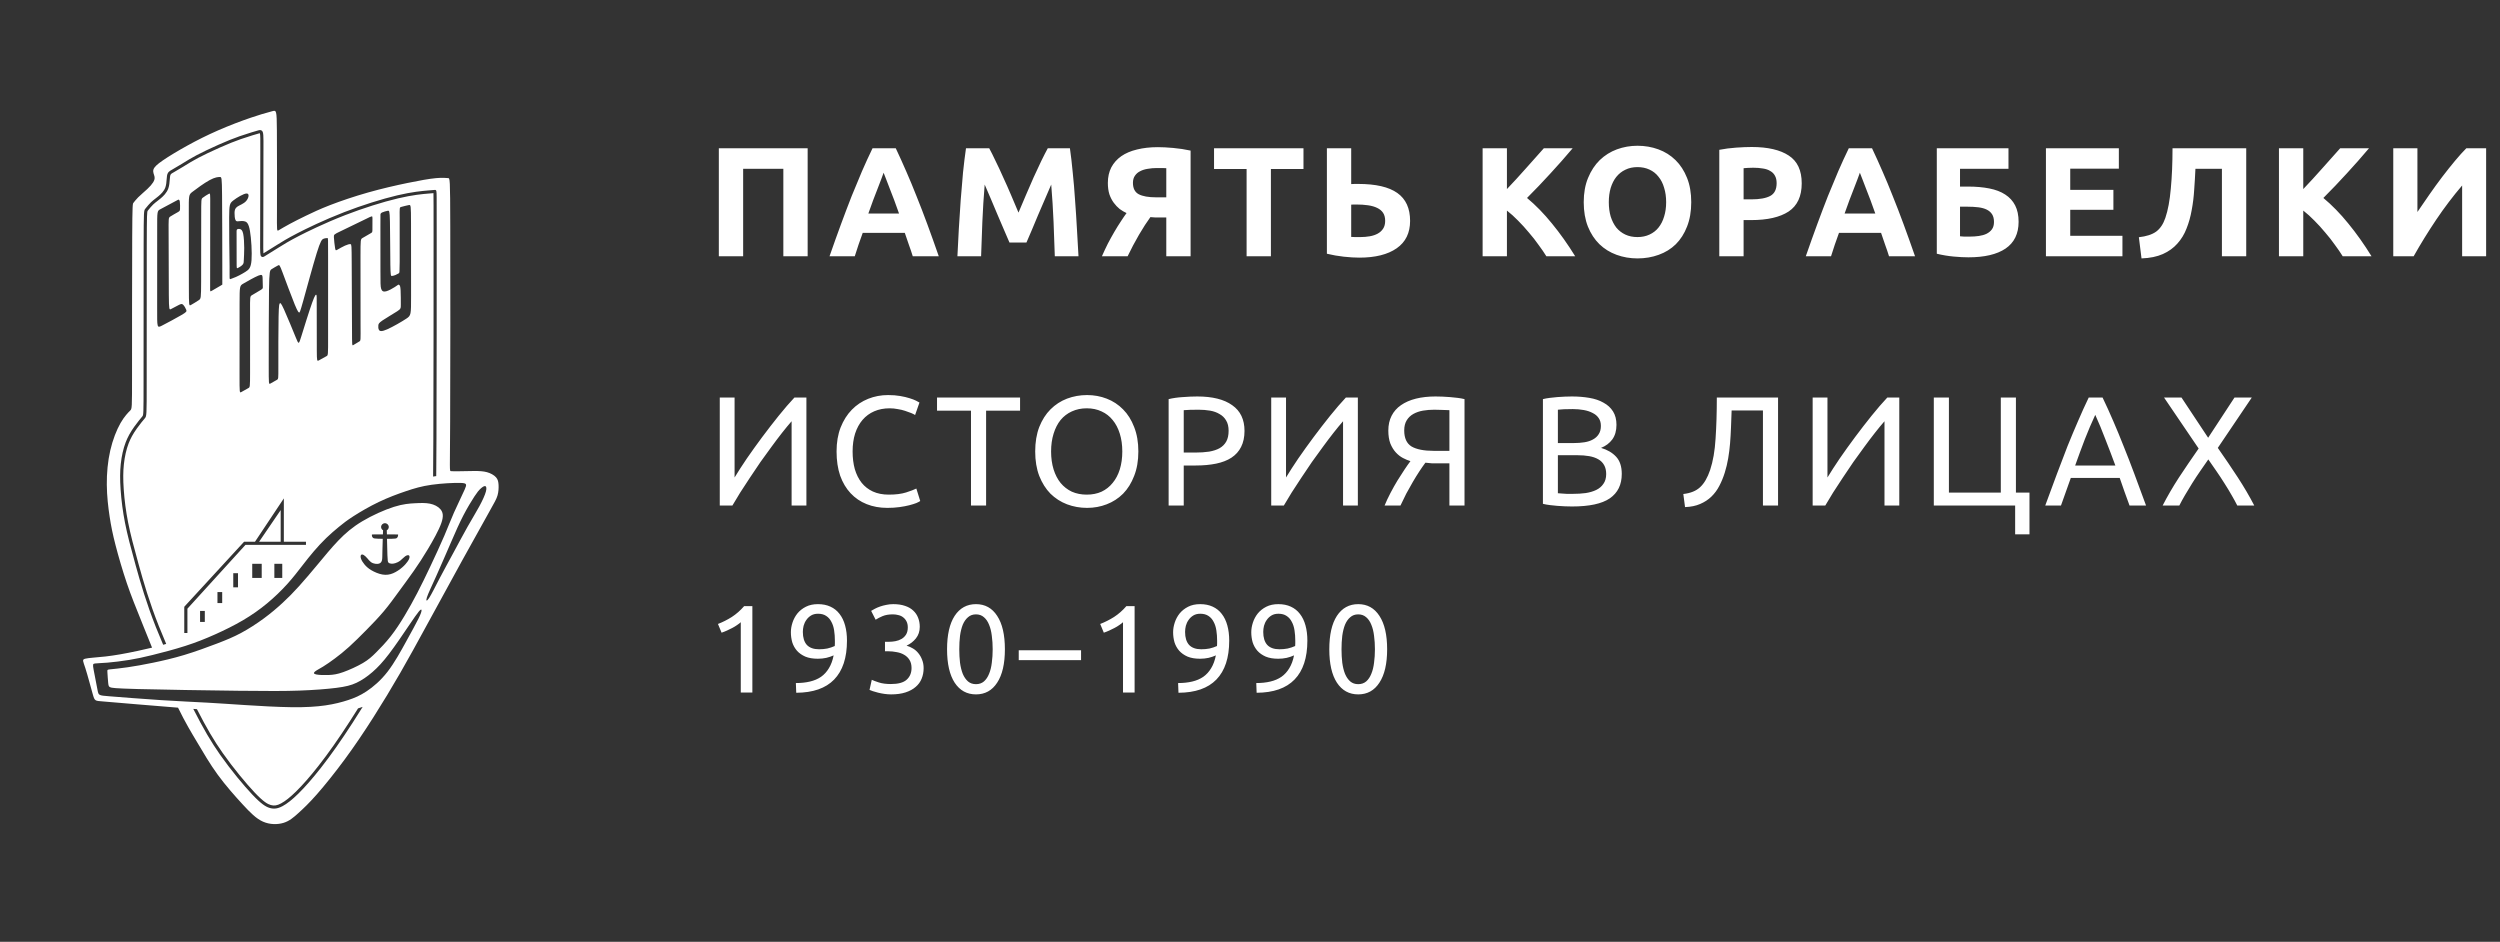 <svg width="361" height="136" viewBox="0 0 361 136" fill="none" xmlns="http://www.w3.org/2000/svg">
<rect x="0" y="0" width="361" height="136" fill="#333333" stroke="none"/>
<path d="M116.625 21.407V37H113.115V24.378H107.31V37H103.8V21.407H116.625ZM131.801 37C131.636 36.46 131.448 35.905 131.238 35.335C131.043 34.765 130.848 34.195 130.653 33.625H124.578C124.383 34.195 124.181 34.765 123.971 35.335C123.776 35.905 123.596 36.46 123.431 37H119.786C120.371 35.32 120.926 33.767 121.451 32.343C121.976 30.918 122.486 29.575 122.981 28.315C123.491 27.055 123.986 25.863 124.466 24.738C124.961 23.598 125.471 22.488 125.996 21.407H129.348C129.858 22.488 130.361 23.598 130.856 24.738C131.351 25.863 131.846 27.055 132.341 28.315C132.851 29.575 133.368 30.918 133.893 32.343C134.418 33.767 134.973 35.32 135.558 37H131.801ZM127.593 24.94C127.518 25.165 127.406 25.473 127.256 25.863C127.106 26.253 126.933 26.703 126.738 27.212C126.543 27.723 126.326 28.285 126.086 28.9C125.861 29.515 125.628 30.16 125.388 30.835H129.821C129.581 30.16 129.348 29.515 129.123 28.9C128.898 28.285 128.681 27.723 128.471 27.212C128.276 26.703 128.103 26.253 127.953 25.863C127.803 25.473 127.683 25.165 127.593 24.94ZM142.841 21.407C143.111 21.902 143.419 22.517 143.764 23.253C144.124 23.973 144.491 24.76 144.866 25.615C145.256 26.455 145.639 27.317 146.014 28.203C146.389 29.087 146.741 29.92 147.071 30.7C147.401 29.92 147.754 29.087 148.129 28.203C148.504 27.317 148.879 26.455 149.254 25.615C149.644 24.76 150.011 23.973 150.356 23.253C150.716 22.517 151.031 21.902 151.301 21.407H154.496C154.646 22.442 154.781 23.605 154.901 24.895C155.036 26.17 155.149 27.505 155.239 28.9C155.344 30.28 155.434 31.668 155.509 33.062C155.599 34.458 155.674 35.77 155.734 37H152.314C152.269 35.485 152.209 33.835 152.134 32.05C152.059 30.265 151.946 28.465 151.796 26.65C151.526 27.28 151.226 27.977 150.896 28.742C150.566 29.508 150.236 30.273 149.906 31.038C149.591 31.802 149.284 32.538 148.984 33.242C148.684 33.932 148.429 34.525 148.219 35.02H145.766C145.556 34.525 145.301 33.932 145.001 33.242C144.701 32.538 144.386 31.802 144.056 31.038C143.741 30.273 143.419 29.508 143.089 28.742C142.759 27.977 142.459 27.28 142.189 26.65C142.039 28.465 141.926 30.265 141.851 32.05C141.776 33.835 141.716 35.485 141.671 37H138.251C138.311 35.77 138.379 34.458 138.454 33.062C138.544 31.668 138.634 30.28 138.724 28.9C138.829 27.505 138.941 26.17 139.061 24.895C139.196 23.605 139.339 22.442 139.489 21.407H142.841ZM167.039 24.265C166.589 24.265 166.154 24.302 165.734 24.378C165.329 24.438 164.969 24.55 164.654 24.715C164.339 24.865 164.084 25.082 163.889 25.367C163.694 25.637 163.597 25.983 163.597 26.402C163.597 27.198 163.874 27.745 164.429 28.045C164.999 28.345 165.839 28.495 166.949 28.495H168.412V24.288C168.232 24.273 168.037 24.265 167.827 24.265C167.617 24.265 167.354 24.265 167.039 24.265ZM167.197 21.25C167.827 21.25 168.562 21.288 169.402 21.363C170.257 21.438 171.097 21.565 171.922 21.745V37H168.412V31.398H167.332C167.137 31.398 166.949 31.398 166.769 31.398C166.589 31.398 166.372 31.383 166.117 31.352C165.622 32.028 165.074 32.875 164.474 33.895C163.889 34.9 163.342 35.935 162.832 37H159.119C159.389 36.385 159.674 35.778 159.974 35.178C160.289 34.578 160.604 34.008 160.919 33.468C161.234 32.928 161.542 32.432 161.842 31.983C162.142 31.517 162.419 31.113 162.674 30.767C162.344 30.617 162.014 30.422 161.684 30.183C161.369 29.927 161.084 29.628 160.829 29.282C160.574 28.938 160.364 28.532 160.199 28.067C160.049 27.587 159.974 27.04 159.974 26.425C159.974 25.57 160.139 24.82 160.469 24.175C160.814 23.53 161.294 22.99 161.909 22.555C162.539 22.12 163.297 21.797 164.182 21.587C165.082 21.363 166.087 21.25 167.197 21.25ZM188.222 21.407V24.4H183.519V37H180.009V24.4H175.307V21.407H188.222ZM203.618 31.892C203.618 33.633 202.973 34.953 201.683 35.852C200.393 36.752 198.593 37.203 196.283 37.203C195.638 37.203 194.895 37.157 194.055 37.068C193.23 36.977 192.413 36.835 191.603 36.64V21.407H195.113V26.582C195.308 26.567 195.48 26.56 195.63 26.56C195.795 26.56 195.96 26.56 196.125 26.56C198.66 26.56 200.543 26.995 201.773 27.865C203.003 28.735 203.618 30.078 203.618 31.892ZM195.81 29.53C195.735 29.53 195.63 29.53 195.495 29.53C195.36 29.53 195.233 29.538 195.113 29.552V34.21C195.278 34.225 195.465 34.233 195.675 34.233C195.885 34.233 196.14 34.233 196.44 34.233C196.905 34.233 197.355 34.195 197.79 34.12C198.225 34.045 198.608 33.917 198.938 33.737C199.268 33.557 199.53 33.318 199.725 33.017C199.92 32.718 200.018 32.343 200.018 31.892C200.018 31.427 199.92 31.045 199.725 30.745C199.53 30.445 199.245 30.205 198.87 30.025C198.51 29.845 198.068 29.718 197.543 29.642C197.033 29.567 196.455 29.53 195.81 29.53ZM223.292 37C222.977 36.49 222.602 35.943 222.167 35.358C221.747 34.758 221.282 34.165 220.772 33.58C220.277 32.98 219.76 32.41 219.22 31.87C218.68 31.315 218.14 30.828 217.6 30.407V37H214.09V21.407H217.6V27.302C218.515 26.343 219.43 25.345 220.345 24.31C221.275 23.26 222.137 22.293 222.932 21.407H227.095C226.03 22.668 224.957 23.883 223.877 25.052C222.812 26.223 221.687 27.4 220.502 28.585C221.747 29.62 222.947 30.85 224.102 32.275C225.272 33.7 226.39 35.275 227.455 37H223.292ZM232.312 29.192C232.312 29.957 232.402 30.648 232.582 31.262C232.777 31.878 233.047 32.41 233.392 32.86C233.752 33.295 234.187 33.633 234.697 33.873C235.207 34.112 235.792 34.233 236.452 34.233C237.097 34.233 237.675 34.112 238.185 33.873C238.71 33.633 239.145 33.295 239.49 32.86C239.85 32.41 240.12 31.878 240.3 31.262C240.495 30.648 240.592 29.957 240.592 29.192C240.592 28.427 240.495 27.738 240.3 27.122C240.12 26.492 239.85 25.96 239.49 25.525C239.145 25.075 238.71 24.73 238.185 24.49C237.675 24.25 237.097 24.13 236.452 24.13C235.792 24.13 235.207 24.258 234.697 24.512C234.187 24.753 233.752 25.098 233.392 25.547C233.047 25.983 232.777 26.515 232.582 27.145C232.402 27.76 232.312 28.442 232.312 29.192ZM244.215 29.192C244.215 30.527 244.012 31.705 243.607 32.725C243.217 33.73 242.677 34.578 241.987 35.267C241.297 35.943 240.472 36.453 239.512 36.797C238.567 37.142 237.547 37.315 236.452 37.315C235.387 37.315 234.382 37.142 233.437 36.797C232.492 36.453 231.667 35.943 230.962 35.267C230.257 34.578 229.702 33.73 229.297 32.725C228.892 31.705 228.69 30.527 228.69 29.192C228.69 27.858 228.9 26.688 229.32 25.683C229.74 24.663 230.302 23.808 231.007 23.117C231.727 22.427 232.552 21.91 233.482 21.565C234.427 21.22 235.417 21.047 236.452 21.047C237.517 21.047 238.522 21.22 239.467 21.565C240.412 21.91 241.237 22.427 241.942 23.117C242.647 23.808 243.202 24.663 243.607 25.683C244.012 26.688 244.215 27.858 244.215 29.192ZM252.946 21.227C255.271 21.227 257.056 21.64 258.301 22.465C259.546 23.275 260.168 24.61 260.168 26.47C260.168 28.345 259.538 29.703 258.278 30.543C257.018 31.367 255.218 31.78 252.878 31.78H251.776V37H248.266V21.633C249.031 21.483 249.841 21.378 250.696 21.317C251.551 21.258 252.301 21.227 252.946 21.227ZM253.171 24.22C252.916 24.22 252.661 24.227 252.406 24.242C252.166 24.258 251.956 24.273 251.776 24.288V28.788H252.878C254.093 28.788 255.008 28.622 255.623 28.293C256.238 27.962 256.546 27.348 256.546 26.448C256.546 26.012 256.463 25.652 256.298 25.367C256.148 25.082 255.923 24.858 255.623 24.692C255.338 24.512 254.986 24.392 254.566 24.332C254.146 24.258 253.681 24.22 253.171 24.22ZM272.773 37C272.608 36.46 272.42 35.905 272.21 35.335C272.015 34.765 271.82 34.195 271.625 33.625H265.55C265.355 34.195 265.153 34.765 264.943 35.335C264.748 35.905 264.568 36.46 264.403 37H260.758C261.343 35.32 261.898 33.767 262.423 32.343C262.948 30.918 263.458 29.575 263.953 28.315C264.463 27.055 264.958 25.863 265.438 24.738C265.933 23.598 266.443 22.488 266.968 21.407H270.32C270.83 22.488 271.333 23.598 271.828 24.738C272.323 25.863 272.818 27.055 273.313 28.315C273.823 29.575 274.34 30.918 274.865 32.343C275.39 33.767 275.945 35.32 276.53 37H272.773ZM268.565 24.94C268.49 25.165 268.378 25.473 268.228 25.863C268.078 26.253 267.905 26.703 267.71 27.212C267.515 27.723 267.298 28.285 267.058 28.9C266.833 29.515 266.6 30.16 266.36 30.835H270.793C270.553 30.16 270.32 29.515 270.095 28.9C269.87 28.285 269.653 27.723 269.443 27.212C269.248 26.703 269.075 26.253 268.925 25.863C268.775 25.473 268.655 25.165 268.565 24.94ZM283.026 24.378V26.942H284.174C285.329 26.942 286.356 27.032 287.256 27.212C288.171 27.392 288.936 27.685 289.551 28.09C290.181 28.495 290.661 29.02 290.991 29.665C291.321 30.31 291.486 31.098 291.486 32.028C291.486 33.752 290.856 35.042 289.596 35.898C288.351 36.737 286.566 37.157 284.241 37.157C283.611 37.157 282.891 37.12 282.081 37.045C281.286 36.97 280.484 36.835 279.674 36.64V21.407H290.024V24.378H283.026ZM284.421 34.165C284.886 34.165 285.329 34.135 285.749 34.075C286.169 34.015 286.536 33.91 286.851 33.76C287.181 33.595 287.444 33.377 287.639 33.108C287.834 32.837 287.931 32.485 287.931 32.05C287.931 31.6 287.841 31.233 287.661 30.948C287.481 30.663 287.226 30.438 286.896 30.273C286.566 30.108 286.161 29.995 285.681 29.935C285.201 29.875 284.661 29.845 284.061 29.845H283.026V34.12C283.191 34.135 283.386 34.15 283.611 34.165C283.851 34.165 284.121 34.165 284.421 34.165ZM295.432 37V21.407H305.962V24.355H298.942V27.415H305.175V30.295H298.942V34.053H306.48V37H295.432ZM317.02 24.378C316.975 25.383 316.915 26.395 316.84 27.415C316.78 28.42 316.66 29.395 316.48 30.34C316.315 31.285 316.067 32.17 315.737 32.995C315.422 33.82 314.98 34.547 314.41 35.178C313.855 35.807 313.157 36.31 312.317 36.685C311.477 37.06 310.45 37.27 309.235 37.315L308.852 34.255C309.932 34.135 310.765 33.865 311.35 33.445C311.935 33.01 312.377 32.35 312.677 31.465C313.052 30.37 313.315 28.96 313.465 27.235C313.63 25.495 313.712 23.552 313.712 21.407H324.355V37H320.845V24.378H317.02ZM338.284 37C337.969 36.49 337.594 35.943 337.159 35.358C336.739 34.758 336.274 34.165 335.764 33.58C335.269 32.98 334.751 32.41 334.211 31.87C333.671 31.315 333.131 30.828 332.591 30.407V37H329.081V21.407H332.591V27.302C333.506 26.343 334.421 25.345 335.336 24.31C336.266 23.26 337.129 22.293 337.924 21.407H342.086C341.021 22.668 339.949 23.883 338.869 25.052C337.804 26.223 336.679 27.4 335.494 28.585C336.739 29.62 337.939 30.85 339.094 32.275C340.264 33.7 341.381 35.275 342.446 37H338.284ZM345.587 37V21.407H349.075V30.61C349.615 29.8 350.192 28.96 350.807 28.09C351.422 27.205 352.037 26.358 352.652 25.547C353.282 24.723 353.897 23.95 354.497 23.23C355.097 22.51 355.645 21.902 356.14 21.407H358.997V37H355.532V26.785C354.212 28.33 352.967 29.973 351.797 31.712C350.627 33.453 349.54 35.215 348.535 37H345.587Z" fill="white"/>
<path d="M103.935 73V57.407H106.073V68.95C106.553 68.155 107.138 67.248 107.828 66.228C108.533 65.207 109.275 64.172 110.055 63.123C110.85 62.057 111.645 61.03 112.44 60.04C113.25 59.035 114.008 58.157 114.712 57.407H116.445V73H114.308V60.828C113.888 61.307 113.43 61.862 112.935 62.492C112.44 63.123 111.93 63.797 111.405 64.517C110.88 65.222 110.348 65.957 109.808 66.722C109.283 67.487 108.773 68.245 108.278 68.995C107.783 69.73 107.318 70.442 106.883 71.132C106.463 71.823 106.088 72.445 105.758 73H103.935ZM128.135 73.338C127.04 73.338 126.042 73.157 125.142 72.797C124.242 72.438 123.47 71.912 122.825 71.222C122.18 70.532 121.677 69.685 121.317 68.68C120.972 67.66 120.8 66.498 120.8 65.192C120.8 63.888 120.995 62.733 121.385 61.727C121.79 60.708 122.33 59.852 123.005 59.163C123.68 58.472 124.467 57.947 125.367 57.587C126.267 57.227 127.227 57.047 128.247 57.047C128.892 57.047 129.47 57.093 129.98 57.182C130.505 57.273 130.955 57.377 131.33 57.498C131.72 57.617 132.035 57.737 132.275 57.858C132.515 57.977 132.68 58.068 132.77 58.127L132.14 59.928C132.005 59.837 131.81 59.74 131.555 59.635C131.3 59.53 131.007 59.425 130.677 59.32C130.362 59.215 130.01 59.133 129.62 59.072C129.245 58.998 128.862 58.96 128.472 58.96C127.647 58.96 126.905 59.102 126.245 59.388C125.585 59.672 125.022 60.085 124.557 60.625C124.092 61.165 123.732 61.825 123.477 62.605C123.237 63.37 123.117 64.233 123.117 65.192C123.117 66.123 123.222 66.97 123.432 67.735C123.657 68.5 123.987 69.16 124.422 69.715C124.857 70.255 125.397 70.675 126.042 70.975C126.702 71.275 127.467 71.425 128.337 71.425C129.342 71.425 130.175 71.32 130.835 71.11C131.495 70.9 131.99 70.713 132.32 70.547L132.882 72.347C132.777 72.422 132.59 72.52 132.32 72.64C132.05 72.745 131.712 72.85 131.307 72.955C130.902 73.06 130.43 73.15 129.89 73.225C129.35 73.3 128.765 73.338 128.135 73.338ZM147.298 57.407V59.297H142.393V73H140.211V59.297H135.306V57.407H147.298ZM149.483 65.192C149.483 63.858 149.678 62.68 150.068 61.66C150.473 60.64 151.013 59.792 151.688 59.117C152.378 58.428 153.173 57.91 154.073 57.565C154.988 57.22 155.955 57.047 156.975 57.047C157.98 57.047 158.925 57.22 159.81 57.565C160.71 57.91 161.498 58.428 162.173 59.117C162.848 59.792 163.38 60.64 163.77 61.66C164.175 62.68 164.378 63.858 164.378 65.192C164.378 66.528 164.175 67.705 163.77 68.725C163.38 69.745 162.848 70.6 162.173 71.29C161.498 71.965 160.71 72.475 159.81 72.82C158.925 73.165 157.98 73.338 156.975 73.338C155.955 73.338 154.988 73.165 154.073 72.82C153.173 72.475 152.378 71.965 151.688 71.29C151.013 70.6 150.473 69.745 150.068 68.725C149.678 67.705 149.483 66.528 149.483 65.192ZM151.778 65.192C151.778 66.138 151.898 67 152.138 67.78C152.378 68.545 152.715 69.198 153.15 69.737C153.6 70.278 154.14 70.698 154.77 70.998C155.415 71.282 156.135 71.425 156.93 71.425C157.725 71.425 158.438 71.282 159.068 70.998C159.698 70.698 160.23 70.278 160.665 69.737C161.115 69.198 161.46 68.545 161.7 67.78C161.94 67 162.06 66.138 162.06 65.192C162.06 64.248 161.94 63.392 161.7 62.627C161.46 61.847 161.115 61.188 160.665 60.648C160.23 60.108 159.698 59.695 159.068 59.41C158.438 59.11 157.725 58.96 156.93 58.96C156.135 58.96 155.415 59.11 154.77 59.41C154.14 59.695 153.6 60.108 153.15 60.648C152.715 61.188 152.378 61.847 152.138 62.627C151.898 63.392 151.778 64.248 151.778 65.192ZM172.89 57.25C175.08 57.25 176.76 57.67 177.93 58.51C179.115 59.335 179.707 60.572 179.707 62.222C179.707 63.123 179.542 63.895 179.212 64.54C178.897 65.17 178.432 65.688 177.817 66.093C177.217 66.483 176.482 66.767 175.612 66.948C174.742 67.127 173.76 67.218 172.665 67.218H170.932V73H168.75V57.633C169.365 57.483 170.047 57.385 170.797 57.34C171.562 57.28 172.26 57.25 172.89 57.25ZM173.07 59.163C172.14 59.163 171.427 59.185 170.932 59.23V65.35H172.575C173.325 65.35 174 65.305 174.6 65.215C175.2 65.11 175.702 64.945 176.107 64.72C176.527 64.48 176.85 64.157 177.075 63.752C177.3 63.347 177.412 62.83 177.412 62.2C177.412 61.6 177.292 61.105 177.052 60.715C176.827 60.325 176.512 60.017 176.107 59.792C175.717 59.553 175.26 59.388 174.735 59.297C174.21 59.208 173.655 59.163 173.07 59.163ZM183.564 73V57.407H185.701V68.95C186.181 68.155 186.766 67.248 187.456 66.228C188.161 65.207 188.904 64.172 189.684 63.123C190.479 62.057 191.274 61.03 192.069 60.04C192.879 59.035 193.636 58.157 194.341 57.407H196.074V73H193.936V60.828C193.516 61.307 193.059 61.862 192.564 62.492C192.069 63.123 191.559 63.797 191.034 64.517C190.509 65.222 189.976 65.957 189.436 66.722C188.911 67.487 188.401 68.245 187.906 68.995C187.411 69.73 186.946 70.442 186.511 71.132C186.091 71.823 185.716 72.445 185.386 73H183.564ZM207.111 59.163C206.541 59.163 205.994 59.208 205.469 59.297C204.959 59.388 204.501 59.545 204.096 59.77C203.691 59.995 203.369 60.303 203.129 60.693C202.889 61.083 202.769 61.57 202.769 62.155C202.769 63.265 203.121 64.037 203.826 64.472C204.546 64.892 205.619 65.103 207.044 65.103H209.294V59.23C209.129 59.23 208.934 59.222 208.709 59.208C208.514 59.193 208.281 59.185 208.011 59.185C207.756 59.17 207.456 59.163 207.111 59.163ZM207.291 57.25C207.606 57.25 207.944 57.258 208.304 57.273C208.664 57.288 209.024 57.31 209.384 57.34C209.759 57.37 210.126 57.407 210.486 57.453C210.846 57.498 211.176 57.557 211.476 57.633V73H209.294V66.903H207.426C207.216 66.903 206.991 66.903 206.751 66.903C206.526 66.888 206.219 66.858 205.829 66.812C205.559 67.172 205.266 67.593 204.951 68.073C204.636 68.552 204.321 69.062 204.006 69.603C203.691 70.142 203.376 70.705 203.061 71.29C202.761 71.875 202.484 72.445 202.229 73H199.934C200.174 72.415 200.459 71.808 200.789 71.177C201.119 70.547 201.456 69.948 201.801 69.377C202.161 68.808 202.499 68.282 202.814 67.802C203.144 67.308 203.429 66.903 203.669 66.588C203.324 66.483 202.964 66.332 202.589 66.138C202.214 65.942 201.869 65.672 201.554 65.328C201.239 64.983 200.976 64.555 200.766 64.045C200.571 63.52 200.474 62.898 200.474 62.178C200.474 61.367 200.631 60.655 200.946 60.04C201.261 59.425 201.711 58.915 202.296 58.51C202.896 58.09 203.616 57.775 204.456 57.565C205.296 57.355 206.241 57.25 207.291 57.25ZM227.006 73.135C226.691 73.135 226.346 73.127 225.971 73.112C225.611 73.097 225.243 73.075 224.868 73.045C224.508 73.015 224.148 72.978 223.788 72.933C223.428 72.888 223.098 72.828 222.798 72.752V57.633C223.098 57.557 223.428 57.498 223.788 57.453C224.148 57.407 224.508 57.37 224.868 57.34C225.243 57.31 225.611 57.288 225.971 57.273C226.331 57.258 226.668 57.25 226.983 57.25C227.883 57.25 228.723 57.318 229.503 57.453C230.298 57.587 230.981 57.82 231.551 58.15C232.136 58.465 232.593 58.885 232.923 59.41C233.253 59.935 233.418 60.58 233.418 61.345C233.418 62.2 233.216 62.905 232.811 63.46C232.406 64 231.866 64.405 231.191 64.675C232.106 64.945 232.833 65.373 233.373 65.957C233.913 66.543 234.183 67.368 234.183 68.433C234.183 69.993 233.606 71.17 232.451 71.965C231.311 72.745 229.496 73.135 227.006 73.135ZM224.958 65.733V71.222C225.123 71.237 225.318 71.252 225.543 71.267C225.738 71.282 225.963 71.297 226.218 71.312C226.488 71.312 226.796 71.312 227.141 71.312C227.786 71.312 228.393 71.275 228.963 71.2C229.548 71.11 230.058 70.96 230.493 70.75C230.928 70.54 231.273 70.248 231.528 69.873C231.798 69.498 231.933 69.025 231.933 68.455C231.933 67.945 231.836 67.517 231.641 67.172C231.446 66.812 231.161 66.528 230.786 66.317C230.426 66.108 229.991 65.957 229.481 65.868C228.971 65.778 228.401 65.733 227.771 65.733H224.958ZM224.958 63.977H227.253C227.793 63.977 228.303 63.94 228.783 63.865C229.263 63.79 229.676 63.655 230.021 63.46C230.381 63.265 230.658 63.01 230.853 62.695C231.063 62.38 231.168 61.983 231.168 61.502C231.168 61.053 231.063 60.678 230.853 60.377C230.643 60.062 230.351 59.815 229.976 59.635C229.616 59.44 229.188 59.297 228.693 59.208C228.198 59.117 227.673 59.072 227.118 59.072C226.563 59.072 226.128 59.08 225.813 59.095C225.498 59.11 225.213 59.133 224.958 59.163V63.977ZM250.046 59.275C250.016 60.115 249.986 60.932 249.956 61.727C249.926 62.508 249.881 63.273 249.821 64.022C249.761 64.757 249.671 65.478 249.551 66.183C249.431 66.888 249.266 67.578 249.056 68.252C248.846 68.927 248.584 69.565 248.269 70.165C247.969 70.75 247.586 71.267 247.121 71.718C246.671 72.153 246.131 72.505 245.501 72.775C244.886 73.045 244.159 73.195 243.319 73.225L243.071 71.335C244.121 71.215 244.931 70.885 245.501 70.345C246.086 69.805 246.566 68.98 246.941 67.87C247.361 66.61 247.624 65.095 247.729 63.325C247.849 61.54 247.909 59.568 247.909 57.407H256.751V73H254.569V59.275H250.046ZM261.747 73V57.407H263.885V68.95C264.365 68.155 264.95 67.248 265.64 66.228C266.345 65.207 267.087 64.172 267.867 63.123C268.662 62.057 269.457 61.03 270.252 60.04C271.062 59.035 271.82 58.157 272.525 57.407H274.257V73H272.12V60.828C271.7 61.307 271.242 61.862 270.747 62.492C270.252 63.123 269.742 63.797 269.217 64.517C268.692 65.222 268.16 65.957 267.62 66.722C267.095 67.487 266.585 68.245 266.09 68.995C265.595 69.73 265.13 70.442 264.695 71.132C264.275 71.823 263.9 72.445 263.57 73H261.747ZM291.099 71.132H293.057V77.162H290.987V73H279.242V57.407H281.424V71.132H288.917V57.407H291.099V71.132ZM307.505 73C307.25 72.325 307.01 71.665 306.785 71.02C306.56 70.36 306.328 69.692 306.088 69.017H299.023L297.605 73H295.333C295.933 71.35 296.495 69.828 297.02 68.433C297.545 67.022 298.055 65.688 298.55 64.427C299.06 63.167 299.563 61.968 300.058 60.828C300.553 59.672 301.07 58.532 301.61 57.407H303.613C304.153 58.532 304.67 59.672 305.165 60.828C305.66 61.968 306.155 63.167 306.65 64.427C307.16 65.688 307.678 67.022 308.203 68.433C308.728 69.828 309.29 71.35 309.89 73H307.505ZM305.458 67.218C304.978 65.912 304.498 64.653 304.018 63.438C303.553 62.208 303.065 61.03 302.555 59.905C302.03 61.03 301.528 62.208 301.048 63.438C300.583 64.653 300.118 65.912 299.653 67.218H305.458ZM323.064 73C322.839 72.55 322.569 72.055 322.254 71.515C321.939 70.96 321.594 70.39 321.219 69.805C320.844 69.205 320.454 68.612 320.049 68.028C319.644 67.427 319.254 66.865 318.879 66.34C318.504 66.865 318.114 67.427 317.709 68.028C317.304 68.612 316.914 69.205 316.539 69.805C316.179 70.39 315.834 70.96 315.504 71.515C315.189 72.055 314.919 72.55 314.694 73H312.286C312.961 71.68 313.741 70.338 314.626 68.972C315.526 67.608 316.479 66.205 317.484 64.765L312.489 57.407H315.009L318.856 63.212L322.659 57.407H325.156L320.251 64.675C321.271 66.13 322.231 67.547 323.131 68.927C324.031 70.308 324.826 71.665 325.516 73H323.064Z" fill="white"/>
<path d="M103.674 90.1C104.358 89.836 105.024 89.5 105.672 89.092C106.32 88.672 106.914 88.15 107.454 87.526H108.642V100H106.968V89.848C106.824 89.98 106.644 90.118 106.428 90.262C106.224 90.406 105.996 90.544 105.744 90.676C105.504 90.808 105.246 90.934 104.97 91.054C104.706 91.174 104.448 91.276 104.196 91.36L103.674 90.1ZM122.303 92.512C122.303 94.984 121.685 96.856 120.449 98.128C119.225 99.388 117.401 100.024 114.977 100.036L114.923 98.632C115.679 98.632 116.357 98.56 116.957 98.416C117.569 98.272 118.103 98.044 118.559 97.732C119.015 97.408 119.393 96.994 119.693 96.49C120.005 95.986 120.233 95.368 120.377 94.636C120.065 94.78 119.711 94.9 119.315 94.996C118.919 95.08 118.511 95.122 118.091 95.122C117.383 95.122 116.783 95.02 116.291 94.816C115.799 94.6 115.397 94.318 115.085 93.97C114.773 93.61 114.545 93.202 114.401 92.746C114.269 92.278 114.203 91.792 114.203 91.288C114.203 90.844 114.281 90.382 114.437 89.902C114.593 89.422 114.827 88.984 115.139 88.588C115.463 88.192 115.871 87.868 116.363 87.616C116.855 87.364 117.437 87.238 118.109 87.238C118.793 87.238 119.393 87.358 119.909 87.598C120.437 87.838 120.875 88.186 121.223 88.642C121.583 89.098 121.853 89.656 122.033 90.316C122.213 90.964 122.303 91.696 122.303 92.512ZM118.271 93.754C118.691 93.754 119.087 93.718 119.459 93.646C119.831 93.562 120.191 93.442 120.539 93.286C120.551 93.154 120.557 93.028 120.557 92.908C120.557 92.776 120.557 92.644 120.557 92.512C120.557 91.996 120.521 91.504 120.449 91.036C120.377 90.556 120.245 90.142 120.053 89.794C119.873 89.434 119.627 89.152 119.315 88.948C119.003 88.732 118.607 88.624 118.127 88.624C117.731 88.624 117.395 88.708 117.119 88.876C116.843 89.044 116.615 89.26 116.435 89.524C116.255 89.776 116.123 90.058 116.039 90.37C115.967 90.67 115.931 90.964 115.931 91.252C115.931 92.068 116.123 92.692 116.507 93.124C116.903 93.544 117.491 93.754 118.271 93.754ZM128.638 98.776C129.706 98.776 130.468 98.566 130.924 98.146C131.392 97.726 131.626 97.162 131.626 96.454C131.626 95.998 131.53 95.614 131.338 95.302C131.146 94.99 130.894 94.744 130.582 94.564C130.27 94.372 129.904 94.24 129.484 94.168C129.076 94.084 128.656 94.042 128.224 94.042H127.792V92.674H128.386C128.686 92.674 128.992 92.644 129.304 92.584C129.628 92.524 129.922 92.416 130.186 92.26C130.45 92.104 130.666 91.894 130.834 91.63C131.002 91.354 131.086 91.012 131.086 90.604C131.086 90.268 131.026 89.98 130.906 89.74C130.786 89.5 130.624 89.302 130.42 89.146C130.228 88.99 130 88.882 129.736 88.822C129.484 88.75 129.214 88.714 128.926 88.714C128.35 88.714 127.858 88.798 127.45 88.966C127.054 89.134 126.718 89.308 126.442 89.488L125.794 88.21C125.938 88.114 126.118 88.012 126.334 87.904C126.562 87.784 126.814 87.676 127.09 87.58C127.366 87.484 127.66 87.406 127.972 87.346C128.296 87.274 128.632 87.238 128.98 87.238C129.64 87.238 130.21 87.322 130.69 87.49C131.17 87.646 131.566 87.874 131.878 88.174C132.19 88.462 132.424 88.81 132.58 89.218C132.736 89.614 132.814 90.046 132.814 90.514C132.814 91.162 132.628 91.72 132.256 92.188C131.884 92.644 131.434 92.992 130.906 93.232C131.23 93.328 131.542 93.466 131.842 93.646C132.142 93.826 132.4 94.054 132.616 94.33C132.844 94.606 133.024 94.924 133.156 95.284C133.3 95.644 133.372 96.046 133.372 96.49C133.372 97.03 133.276 97.534 133.084 98.002C132.904 98.458 132.616 98.854 132.22 99.19C131.836 99.526 131.35 99.79 130.762 99.982C130.174 100.174 129.478 100.27 128.674 100.27C128.362 100.27 128.038 100.246 127.702 100.198C127.378 100.15 127.072 100.09 126.784 100.018C126.496 99.946 126.244 99.874 126.028 99.802C125.812 99.73 125.656 99.67 125.56 99.622L125.884 98.164C126.088 98.26 126.424 98.386 126.892 98.542C127.372 98.698 127.954 98.776 128.638 98.776ZM136.755 93.754C136.755 91.666 137.121 90.058 137.853 88.93C138.597 87.802 139.623 87.238 140.931 87.238C142.239 87.238 143.259 87.802 143.991 88.93C144.735 90.058 145.107 91.666 145.107 93.754C145.107 95.842 144.735 97.45 143.991 98.578C143.259 99.706 142.239 100.27 140.931 100.27C139.623 100.27 138.597 99.706 137.853 98.578C137.121 97.45 136.755 95.842 136.755 93.754ZM143.343 93.754C143.343 93.07 143.301 92.422 143.217 91.81C143.145 91.198 143.013 90.664 142.821 90.208C142.641 89.752 142.395 89.392 142.083 89.128C141.771 88.852 141.387 88.714 140.931 88.714C140.475 88.714 140.091 88.852 139.779 89.128C139.467 89.392 139.215 89.752 139.023 90.208C138.843 90.664 138.711 91.198 138.627 91.81C138.555 92.422 138.519 93.07 138.519 93.754C138.519 94.438 138.555 95.086 138.627 95.698C138.711 96.31 138.843 96.844 139.023 97.3C139.215 97.756 139.467 98.122 139.779 98.398C140.091 98.662 140.475 98.794 140.931 98.794C141.387 98.794 141.771 98.662 142.083 98.398C142.395 98.122 142.641 97.756 142.821 97.3C143.013 96.844 143.145 96.31 143.217 95.698C143.301 95.086 143.343 94.438 143.343 93.754ZM147.105 93.898H156.105V95.32H147.105V93.898ZM158.869 90.1C159.553 89.836 160.219 89.5 160.867 89.092C161.515 88.672 162.109 88.15 162.649 87.526H163.837V100H162.163V89.848C162.019 89.98 161.839 90.118 161.623 90.262C161.419 90.406 161.191 90.544 160.939 90.676C160.699 90.808 160.441 90.934 160.165 91.054C159.901 91.174 159.643 91.276 159.391 91.36L158.869 90.1ZM177.498 92.512C177.498 94.984 176.88 96.856 175.644 98.128C174.42 99.388 172.596 100.024 170.172 100.036L170.118 98.632C170.874 98.632 171.552 98.56 172.152 98.416C172.764 98.272 173.298 98.044 173.754 97.732C174.21 97.408 174.588 96.994 174.888 96.49C175.2 95.986 175.428 95.368 175.572 94.636C175.26 94.78 174.906 94.9 174.51 94.996C174.114 95.08 173.706 95.122 173.286 95.122C172.578 95.122 171.978 95.02 171.486 94.816C170.994 94.6 170.592 94.318 170.28 93.97C169.968 93.61 169.74 93.202 169.596 92.746C169.464 92.278 169.398 91.792 169.398 91.288C169.398 90.844 169.476 90.382 169.632 89.902C169.788 89.422 170.022 88.984 170.334 88.588C170.658 88.192 171.066 87.868 171.558 87.616C172.05 87.364 172.632 87.238 173.304 87.238C173.988 87.238 174.588 87.358 175.104 87.598C175.632 87.838 176.07 88.186 176.418 88.642C176.778 89.098 177.048 89.656 177.228 90.316C177.408 90.964 177.498 91.696 177.498 92.512ZM173.466 93.754C173.886 93.754 174.282 93.718 174.654 93.646C175.026 93.562 175.386 93.442 175.734 93.286C175.746 93.154 175.752 93.028 175.752 92.908C175.752 92.776 175.752 92.644 175.752 92.512C175.752 91.996 175.716 91.504 175.644 91.036C175.572 90.556 175.44 90.142 175.248 89.794C175.068 89.434 174.822 89.152 174.51 88.948C174.198 88.732 173.802 88.624 173.322 88.624C172.926 88.624 172.59 88.708 172.314 88.876C172.038 89.044 171.81 89.26 171.63 89.524C171.45 89.776 171.318 90.058 171.234 90.37C171.162 90.67 171.126 90.964 171.126 91.252C171.126 92.068 171.318 92.692 171.702 93.124C172.098 93.544 172.686 93.754 173.466 93.754ZM188.784 92.512C188.784 94.984 188.166 96.856 186.93 98.128C185.706 99.388 183.882 100.024 181.458 100.036L181.404 98.632C182.16 98.632 182.838 98.56 183.438 98.416C184.05 98.272 184.584 98.044 185.04 97.732C185.496 97.408 185.874 96.994 186.174 96.49C186.486 95.986 186.714 95.368 186.858 94.636C186.546 94.78 186.192 94.9 185.796 94.996C185.4 95.08 184.992 95.122 184.572 95.122C183.864 95.122 183.264 95.02 182.772 94.816C182.28 94.6 181.878 94.318 181.566 93.97C181.254 93.61 181.026 93.202 180.882 92.746C180.75 92.278 180.684 91.792 180.684 91.288C180.684 90.844 180.762 90.382 180.918 89.902C181.074 89.422 181.308 88.984 181.62 88.588C181.944 88.192 182.352 87.868 182.844 87.616C183.336 87.364 183.918 87.238 184.59 87.238C185.274 87.238 185.874 87.358 186.39 87.598C186.918 87.838 187.356 88.186 187.704 88.642C188.064 89.098 188.334 89.656 188.514 90.316C188.694 90.964 188.784 91.696 188.784 92.512ZM184.752 93.754C185.172 93.754 185.568 93.718 185.94 93.646C186.312 93.562 186.672 93.442 187.02 93.286C187.032 93.154 187.038 93.028 187.038 92.908C187.038 92.776 187.038 92.644 187.038 92.512C187.038 91.996 187.002 91.504 186.93 91.036C186.858 90.556 186.726 90.142 186.534 89.794C186.354 89.434 186.108 89.152 185.796 88.948C185.484 88.732 185.088 88.624 184.608 88.624C184.212 88.624 183.876 88.708 183.6 88.876C183.324 89.044 183.096 89.26 182.916 89.524C182.736 89.776 182.604 90.058 182.52 90.37C182.448 90.67 182.412 90.964 182.412 91.252C182.412 92.068 182.604 92.692 182.988 93.124C183.384 93.544 183.972 93.754 184.752 93.754ZM191.951 93.754C191.951 91.666 192.317 90.058 193.049 88.93C193.793 87.802 194.819 87.238 196.127 87.238C197.435 87.238 198.455 87.802 199.187 88.93C199.931 90.058 200.303 91.666 200.303 93.754C200.303 95.842 199.931 97.45 199.187 98.578C198.455 99.706 197.435 100.27 196.127 100.27C194.819 100.27 193.793 99.706 193.049 98.578C192.317 97.45 191.951 95.842 191.951 93.754ZM198.539 93.754C198.539 93.07 198.497 92.422 198.413 91.81C198.341 91.198 198.209 90.664 198.017 90.208C197.837 89.752 197.591 89.392 197.279 89.128C196.967 88.852 196.583 88.714 196.127 88.714C195.671 88.714 195.287 88.852 194.975 89.128C194.663 89.392 194.411 89.752 194.219 90.208C194.039 90.664 193.907 91.198 193.823 91.81C193.751 92.422 193.715 93.07 193.715 93.754C193.715 94.438 193.751 95.086 193.823 95.698C193.907 96.31 194.039 96.844 194.219 97.3C194.411 97.756 194.663 98.122 194.975 98.398C195.287 98.662 195.671 98.794 196.127 98.794C196.583 98.794 196.967 98.662 197.279 98.398C197.591 98.122 197.837 97.756 198.017 97.3C198.209 96.844 198.341 96.31 198.413 95.698C198.497 95.086 198.539 94.438 198.539 93.754Z" fill="white"/>
<path fill-rule="evenodd" clip-rule="evenodd" d="M34.164 34.287C34.158 33.349 34.145 33.212 34.232 33.132C34.319 33.052 34.505 33.027 34.679 33.083C34.853 33.139 35.014 33.274 35.117 33.766C35.219 34.257 35.263 35.103 35.265 35.805C35.266 36.507 35.227 37.064 35.212 37.441C35.199 37.817 35.21 38.014 35.041 38.213C34.871 38.413 34.521 38.617 34.346 38.7C34.17 38.783 34.17 38.746 34.17 37.856C34.17 36.967 34.17 35.226 34.164 34.287ZM40.53 73.659L37.413 78.229H40.53V73.659ZM71.842 71.541C71.691 72.059 71.415 72.541 70.594 74.002C69.309 76.289 68.034 78.581 66.769 80.878C65.128 83.856 63.209 87.375 61.684 90.169C60.158 92.963 59.027 95.033 57.802 97.16C56.555 99.327 55.26 101.466 53.918 103.576C52.578 105.681 51.215 107.705 49.793 109.636C48.372 111.569 46.892 113.408 45.749 114.708C44.604 116.007 43.796 116.766 43.09 117.405C42.386 118.044 41.785 118.563 40.93 118.823C40.075 119.082 38.965 119.082 37.983 118.65C37.001 118.218 36.145 117.354 35.036 116.151C33.927 114.949 32.563 113.408 31.431 111.856C30.299 110.303 29.397 108.74 28.438 107.13C27.631 105.776 26.783 104.386 25.709 102.187L25.433 102.165C22.951 101.965 21.593 101.856 19.837 101.707C18.08 101.557 15.925 101.367 14.824 101.284C13.724 101.201 13.677 101.224 13.412 100.304C13.146 99.384 12.66 97.521 12.327 96.486C11.993 95.451 11.812 95.244 12.297 95.118C12.782 94.991 13.935 94.945 15.239 94.796C16.543 94.647 17.999 94.394 19.883 93.991C20.576 93.843 21.267 93.686 21.956 93.519C21.517 92.439 21.103 91.411 20.742 90.514C19.551 87.559 18.927 86.018 18.315 84.213C17.702 82.407 17.102 80.337 16.686 78.728C16.27 77.118 16.039 75.968 15.831 74.599C15.623 73.231 15.438 71.644 15.423 69.991C15.408 68.337 15.562 66.617 15.921 65.053C16.279 63.489 16.84 62.082 17.398 61.102C17.957 60.123 18.512 59.571 18.789 59.294C19.066 59.019 19.066 59.019 19.066 54.086C19.066 49.153 19.066 39.287 19.09 34.353C19.113 29.421 19.159 29.421 19.274 29.283C19.39 29.145 19.575 28.869 19.945 28.501C20.315 28.133 20.869 27.672 21.274 27.293C21.678 26.914 21.932 26.615 22.106 26.339C22.279 26.063 22.372 25.81 22.314 25.511C22.256 25.212 22.048 24.867 22.152 24.499C22.256 24.131 22.672 23.74 23.527 23.154C24.383 22.567 25.676 21.785 27.052 21.026C28.427 20.267 29.883 19.532 31.476 18.834C33.068 18.137 34.798 17.477 36.219 16.995C37.246 16.644 38.285 16.33 39.334 16.052C39.913 15.899 39.96 15.899 39.983 18.819C40.006 21.74 40.006 27.581 39.994 30.502C39.983 33.422 39.96 33.422 40.262 33.238C40.565 33.054 41.193 32.686 41.874 32.318C42.556 31.951 43.292 31.582 44.191 31.146C45.09 30.709 46.154 30.203 47.667 29.616C49.181 29.03 51.145 28.363 53.133 27.799C55.121 27.236 57.131 26.776 58.853 26.42C60.575 26.063 62.008 25.81 62.974 25.721C63.94 25.632 64.439 25.707 64.704 25.718C64.97 25.73 65.003 25.678 65.019 32.701C65.036 39.724 65.036 53.822 65.001 60.893C64.966 67.965 64.897 68.011 65.105 68.034C65.313 68.057 65.799 68.057 66.422 68.046C67.046 68.034 67.809 68.011 68.491 68.011C69.173 68.011 69.774 68.034 70.317 68.183C70.86 68.333 71.345 68.609 71.622 68.919C71.9 69.23 71.969 69.575 71.993 70.023C72.015 70.472 71.992 71.023 71.842 71.541ZM22.514 90.568C22.844 91.405 23.198 92.259 23.561 93.105C23.708 93.065 23.853 93.024 23.999 92.982C23.632 92.128 23.276 91.268 22.934 90.403C21.561 86.926 20.74 84.094 20.018 81.491C19.306 78.926 18.828 77.109 18.494 75.413C18.185 73.839 17.975 72.247 17.866 70.647C17.768 69.212 17.775 68.1 17.888 67.04C18.006 65.936 18.24 64.902 18.565 64.049C18.846 63.311 19.216 62.639 19.765 61.869C20.211 61.242 20.675 60.688 20.898 60.422C21.182 60.084 21.182 60.084 21.182 55.081C21.182 50.288 21.182 40.316 21.193 35.395C21.204 30.938 21.225 30.557 21.341 30.418L21.448 30.287C21.614 30.083 21.864 29.774 22.117 29.531C22.306 29.351 22.507 29.195 22.719 29.031C22.862 28.921 23.011 28.806 23.169 28.674C23.575 28.335 24.071 27.863 24.303 27.213C24.452 26.796 24.487 26.317 24.514 25.932C24.528 25.744 24.541 25.567 24.564 25.438C24.617 25.143 24.711 25.091 25.021 24.917L25.056 24.898C25.538 24.625 26.015 24.342 26.486 24.05L26.721 23.904C27.238 23.584 27.824 23.221 28.608 22.806C29.412 22.381 30.527 21.848 31.749 21.307C32.933 20.782 33.833 20.419 34.759 20.094C35.948 19.678 37.151 19.335 37.38 19.271C37.428 19.258 37.484 19.242 37.524 19.235C37.6 19.433 37.597 20.263 37.591 21.589L37.59 21.951C37.584 23.463 37.581 25.724 37.578 27.984C37.575 30.246 37.573 32.506 37.567 34.013L37.565 34.532C37.556 36.547 37.555 36.857 37.725 37.027C37.781 37.083 37.855 37.113 37.933 37.113C38.043 37.113 38.133 37.056 38.234 36.992C38.389 36.895 38.616 36.754 38.885 36.588C39.282 36.343 39.679 36.096 40.074 35.848L40.207 35.765C40.931 35.31 41.68 34.839 43.182 34.064C44.166 33.557 46.784 32.25 49.855 31.059C52.408 30.07 55.257 29.167 57.478 28.644C59.61 28.141 61.052 28.02 61.829 27.954L62.591 27.889C62.608 28.369 62.608 29.974 62.608 34.463C62.608 41.102 62.608 54.919 62.574 63.358C62.568 65.178 62.556 66.998 62.539 68.817C62.691 68.793 62.841 68.771 62.991 68.749C63.007 67.215 63.017 65.442 63.026 63.36C63.06 54.92 63.06 41.103 63.06 34.461C63.06 31.118 63.06 29.439 63.053 28.564C63.045 27.532 63.044 27.424 62.779 27.424L61.789 27.506C61.002 27.572 59.539 27.696 57.373 28.206C55.134 28.734 52.262 29.643 49.691 30.64C46.71 31.795 44.203 33.031 42.974 33.665C41.455 34.449 40.663 34.946 39.965 35.385L39.833 35.468C39.438 35.715 39.043 35.961 38.646 36.206C38.403 36.356 38.194 36.486 38.037 36.584C38.009 36.286 38.012 35.601 38.016 34.534L38.018 34.015C38.024 32.508 38.027 30.246 38.03 27.984C38.033 25.724 38.035 23.464 38.041 21.953L38.043 21.59C38.051 19.54 38.053 19.113 37.833 18.893C37.796 18.857 37.752 18.828 37.704 18.809C37.656 18.79 37.604 18.78 37.552 18.782C37.456 18.782 37.359 18.809 37.257 18.838C37.026 18.903 35.81 19.249 34.609 19.67C33.67 19.999 32.76 20.365 31.564 20.895C30.334 21.441 29.209 21.979 28.396 22.409C27.598 22.831 27.005 23.198 26.482 23.523L26.247 23.668C25.782 23.956 25.311 24.236 24.834 24.505L24.8 24.525C24.471 24.709 24.21 24.854 24.119 25.357C24.091 25.51 24.078 25.7 24.063 25.9C24.036 26.276 24.006 26.703 23.877 27.062C23.681 27.609 23.241 28.027 22.879 28.329C22.725 28.457 22.58 28.569 22.442 28.676C22.22 28.847 22.009 29.01 21.804 29.207C21.53 29.47 21.269 29.791 21.097 30.003L20.989 30.134C20.767 30.402 20.753 30.418 20.741 35.393C20.73 40.315 20.73 50.287 20.73 55.08C20.73 59.784 20.725 59.926 20.551 60.133C20.324 60.404 19.852 60.967 19.396 61.608C18.824 62.41 18.438 63.113 18.142 63.889C17.804 64.777 17.561 65.85 17.439 66.992C17.323 68.079 17.316 69.215 17.415 70.676C17.525 72.295 17.738 73.906 18.051 75.499C18.388 77.208 18.867 79.034 19.582 81.61C20.308 84.225 21.132 87.07 22.514 90.568ZM57.878 43.987C57.878 44.524 57.878 44.608 57.352 44.952C56.826 45.296 55.776 45.9 55.231 46.272C54.687 46.644 54.649 46.783 54.63 46.994C54.612 47.205 54.612 47.487 54.738 47.662C54.865 47.837 55.119 47.904 55.91 47.556C56.701 47.208 58.03 46.445 58.694 46C59.359 45.555 59.359 45.428 59.359 42.76C59.359 40.093 59.359 34.883 59.351 32.251C59.344 29.619 59.329 29.564 59.046 29.61C58.762 29.657 58.21 29.804 57.945 29.878C57.68 29.951 57.702 29.951 57.713 31.52C57.724 33.089 57.724 36.227 57.715 37.806C57.705 39.384 57.687 39.403 57.586 39.465C57.432 39.559 57.272 39.642 57.105 39.713C56.91 39.793 56.703 39.848 56.574 39.85C56.445 39.852 56.392 39.8 56.367 38.222C56.341 36.643 56.341 33.538 56.307 31.977C56.273 30.415 56.205 30.397 55.985 30.437C55.765 30.478 55.394 30.577 55.191 30.672C54.989 30.767 54.954 30.859 54.939 30.974C54.925 31.09 54.929 31.228 54.932 32.78C54.935 34.332 54.935 37.299 54.935 39.058C54.935 40.818 54.935 41.369 55.042 41.707C55.149 42.044 55.363 42.167 55.748 42.069C56.132 41.971 56.687 41.653 57.011 41.447C57.335 41.24 57.429 41.147 57.504 41.116C57.579 41.085 57.635 41.117 57.694 41.187C57.753 41.257 57.816 41.365 57.847 41.913C57.878 42.462 57.878 43.451 57.878 43.987ZM52.056 37.009C52.059 34.565 52.066 34.541 52.348 34.368C52.631 34.196 53.19 33.875 53.475 33.715C53.761 33.554 53.772 33.554 53.777 33.146C53.783 32.738 53.783 31.921 53.783 31.525C53.783 31.128 53.783 31.151 52.862 31.606C51.94 32.061 50.097 32.949 49.159 33.4C48.222 33.851 48.19 33.866 48.215 34.271C48.239 34.675 48.32 35.468 48.389 35.845C48.458 36.221 48.515 36.18 48.762 36.034C49.009 35.888 49.446 35.637 49.81 35.472C50.175 35.307 50.467 35.228 50.616 35.258C50.765 35.289 50.772 35.428 50.786 37.905C50.8 40.381 50.823 45.194 50.83 47.586C50.837 49.979 50.83 49.952 51.042 49.815C51.255 49.677 51.687 49.429 51.892 49.305C52.097 49.18 52.075 49.18 52.064 46.749C52.053 44.317 52.053 39.453 52.056 37.009ZM44.182 78.683V78.229H40.987V71.966L36.82 78.229H35.243L26.623 87.6L26.608 87.718V91.401H27.064V87.894L35.441 78.683H44.182ZM39.617 81.409V83.453H40.758V81.409H39.617ZM36.422 81.409V83.453H37.791V81.409H36.422ZM33.683 82.771V84.815H34.368V82.771H33.683ZM31.401 85.497V87.086H32.085V85.497H31.401ZM28.89 88.222V89.812H29.575V88.222H28.89ZM22.693 44.493C22.685 47.331 22.671 47.383 23.367 47.03C24.062 46.678 25.469 45.921 26.198 45.494C26.927 45.068 26.978 44.971 26.898 44.744C26.817 44.517 26.606 44.16 26.437 44C26.268 43.84 26.142 43.879 25.823 44.036C25.504 44.193 24.992 44.468 24.715 44.617C24.439 44.766 24.398 44.788 24.378 42.593C24.357 40.397 24.357 35.984 24.348 33.747C24.339 31.51 24.322 31.449 24.585 31.272C24.849 31.095 25.392 30.802 25.676 30.637C25.96 30.472 25.984 30.434 25.995 30.159C26.007 29.883 26.007 29.371 25.965 29.109C25.922 28.847 25.836 28.837 25.751 28.826C24.727 29.378 23.703 29.929 23.194 30.191C22.686 30.453 22.693 30.428 22.697 33.228C22.7 36.029 22.7 41.654 22.693 44.493ZM30.355 29.714C30.349 31.488 30.349 34.974 30.349 37.325C30.349 39.677 30.349 40.895 30.343 41.511C30.338 42.126 30.326 42.138 30.617 41.971C30.907 41.803 31.499 41.457 31.797 41.284C32.096 41.111 32.1 41.11 32.102 41.099C32.104 41.089 32.104 41.069 32.101 38.487C32.097 35.904 32.09 30.759 32.066 28.173C32.042 25.587 32 25.561 31.754 25.559C31.508 25.558 31.058 25.581 30.27 26.009C29.481 26.436 28.355 27.267 27.799 27.694C27.242 28.121 27.255 28.144 27.262 30.824C27.268 33.505 27.268 38.843 27.273 41.516C27.278 44.19 27.288 44.199 27.576 44.036C27.863 43.874 28.428 43.54 28.721 43.334C29.014 43.128 29.034 43.05 29.044 40.656C29.055 38.262 29.055 33.553 29.055 31.168C29.055 28.784 29.055 28.725 29.276 28.553C29.497 28.382 29.94 28.098 30.155 27.988C30.371 27.877 30.36 27.939 30.355 29.714ZM33.868 30.743C33.875 30.371 33.934 30.081 34.257 29.851C34.58 29.621 35.166 29.45 35.537 29.035C35.908 28.619 36.063 27.959 35.635 27.941C35.207 27.922 34.196 28.546 33.672 28.959C33.147 29.371 33.109 29.571 33.09 31.407C33.072 33.242 33.128 36.287 33.152 38.473C33.175 40.443 33.045 40.403 33.445 40.235C33.489 40.217 33.539 40.197 33.597 40.178C34.181 39.986 34.946 39.566 35.442 39.253C35.937 38.94 36.233 38.696 36.32 37.574C36.407 36.452 36.286 34.451 36.095 33.352C35.904 32.252 35.643 32.055 35.356 31.97C35.069 31.885 34.755 31.913 34.516 31.942C34.277 31.969 34.113 31.997 34.009 31.783C33.904 31.57 33.86 31.116 33.868 30.743ZM36.405 42.611C36.719 42.427 37.358 42.059 37.669 41.859C37.979 41.66 37.96 41.626 37.95 41.327C37.941 41.028 37.941 40.462 37.919 40.099C37.898 39.736 37.856 39.575 37.302 39.8C36.749 40.025 35.684 40.637 35.147 40.947C34.61 41.258 34.599 41.267 34.594 43.848C34.589 46.428 34.589 51.58 34.589 54.161C34.589 56.743 34.589 56.754 34.84 56.616C35.09 56.478 35.592 56.19 35.846 56.051C36.1 55.914 36.107 55.926 36.111 53.741C36.114 51.557 36.114 47.175 36.108 44.985C36.102 42.794 36.091 42.794 36.405 42.611ZM45.073 43.715C45.506 42.507 45.621 42.519 45.679 42.582C45.737 42.645 45.736 42.76 45.736 44.364C45.736 45.969 45.734 49.062 45.746 50.615C45.757 52.168 45.776 52.181 46.054 52.034C46.331 51.888 46.857 51.582 47.124 51.443C47.39 51.304 47.377 51.333 47.377 48.507V37.172C47.377 34.343 47.39 34.366 47.268 34.377C47.147 34.389 46.916 34.389 46.697 34.487C46.477 34.585 46.28 34.78 45.726 36.573C45.171 38.365 44.258 41.755 43.785 43.445C43.311 45.136 43.276 45.127 43.207 45.122C43.137 45.117 43.033 45.117 42.559 43.968C42.086 42.818 41.242 40.518 40.809 39.368C40.375 38.218 40.352 38.218 40.127 38.339C39.902 38.459 39.474 38.701 39.22 38.868C38.965 39.035 38.885 39.127 38.844 41.88C38.804 44.635 38.804 50.051 38.804 52.77C38.804 55.49 38.804 55.513 39.039 55.389C39.274 55.265 39.745 54.995 39.975 54.858C40.206 54.72 40.198 54.715 40.194 52.918C40.189 51.121 40.189 47.533 40.227 45.717C40.265 43.901 40.341 43.857 40.413 43.802C40.484 43.746 40.552 43.679 41.005 44.673C41.458 45.666 42.298 47.721 42.717 48.747C43.137 49.774 43.137 49.774 43.513 48.561C43.889 47.348 44.64 44.922 45.073 43.715ZM52.369 102.074C52.161 102.154 51.941 102.225 51.702 102.291C51.324 102.894 50.942 103.495 50.556 104.094C48.882 106.687 47.432 108.75 45.992 110.585C44.809 112.093 43.72 113.34 42.753 114.289C41.909 115.119 41.2 115.682 40.586 116.011C40.002 116.323 39.599 116.386 39.102 116.246C38.657 116.119 38.063 115.809 36.744 114.41C35.578 113.175 33.71 110.943 32.165 108.743C30.891 106.931 29.838 105.145 28.438 102.405L27.91 102.363C29.384 105.264 30.47 107.115 31.795 109.001C33.353 111.22 35.237 113.471 36.415 114.718C37.731 116.114 38.392 116.511 38.979 116.678C39.171 116.734 39.37 116.763 39.57 116.764C39.954 116.764 40.345 116.65 40.8 116.406C41.453 116.057 42.195 115.469 43.071 114.609C44.051 113.646 45.154 112.385 46.348 110.862C47.797 109.015 49.254 106.942 50.937 104.337C51.42 103.587 51.898 102.833 52.369 102.074ZM60.872 88.127C60.866 87.966 60.762 87.966 60.485 88.293C60.207 88.621 59.757 89.277 58.982 90.421C58.208 91.565 57.111 93.198 56.191 94.405C55.273 95.612 54.533 96.394 53.776 97.05C53.02 97.706 52.245 98.234 51.471 98.597C50.696 98.959 49.923 99.154 48.57 99.327C47.218 99.499 45.288 99.649 43.191 99.723C41.094 99.798 38.829 99.798 34.409 99.747C29.988 99.695 23.413 99.591 19.947 99.499C16.48 99.407 16.122 99.327 15.919 99.241C15.717 99.154 15.671 99.062 15.625 98.637C15.578 98.211 15.532 97.453 15.509 97.073C15.486 96.694 15.486 96.694 15.954 96.648C16.422 96.602 17.358 96.51 18.433 96.354C19.507 96.199 20.721 95.981 22.084 95.699C23.448 95.417 24.962 95.072 26.585 94.584C28.209 94.095 29.942 93.462 31.323 92.933C32.704 92.404 33.733 91.979 34.825 91.391C35.919 90.804 37.076 90.055 38.098 89.302C39.121 88.549 40.009 87.791 40.811 87.051C41.614 86.31 42.33 85.586 43.157 84.671C43.983 83.757 44.919 82.653 45.883 81.492C46.848 80.331 47.842 79.112 48.853 78.059C49.865 77.007 50.893 76.122 52.303 75.277C53.713 74.432 55.504 73.627 56.862 73.196C58.22 72.765 59.144 72.707 59.953 72.667C60.762 72.626 61.455 72.603 62.079 72.729C62.703 72.856 63.258 73.132 63.604 73.54C63.951 73.949 64.09 74.489 63.732 75.519C63.373 76.549 62.519 78.069 61.785 79.296C61.052 80.522 60.44 81.456 59.753 82.438C59.065 83.419 58.302 84.449 57.585 85.43C56.868 86.411 56.198 87.344 55.423 88.264C54.649 89.185 53.771 90.093 52.904 90.973C52.037 91.852 51.182 92.703 50.419 93.393C49.657 94.083 48.987 94.612 48.362 95.078C47.738 95.544 47.16 95.946 46.652 96.257C46.144 96.567 45.705 96.785 45.485 96.969C45.265 97.154 45.265 97.303 45.653 97.389C46.04 97.476 46.814 97.498 47.478 97.47C48.143 97.441 48.698 97.361 49.558 97.056C50.419 96.751 51.587 96.222 52.407 95.739C53.228 95.256 53.701 94.819 54.319 94.204C54.938 93.589 55.7 92.796 56.411 91.893C57.122 90.99 57.78 89.978 58.41 88.931C59.04 87.886 59.641 86.805 60.242 85.649C60.843 84.493 61.444 83.263 62.137 81.797C62.83 80.331 63.616 78.629 64.171 77.335C64.726 76.041 65.049 75.156 65.557 74.012C66.066 72.868 66.759 71.465 67.1 70.689C67.441 69.912 67.429 69.763 66.511 69.734C65.592 69.705 63.767 69.797 62.322 70.001C60.877 70.205 59.815 70.521 58.607 70.93C57.401 71.338 56.051 71.838 54.699 72.486C53.347 73.132 51.993 73.926 51.038 74.541C50.084 75.156 49.53 75.593 48.941 76.076C48.353 76.559 47.731 77.088 47.113 77.686C46.494 78.284 45.88 78.951 45.319 79.606C44.757 80.262 44.249 80.906 43.648 81.682C43.047 82.458 42.354 83.366 41.504 84.309C40.596 85.315 39.617 86.254 38.575 87.121C37.5 88.012 36.356 88.817 35.085 89.565C33.814 90.312 32.415 91.002 31.04 91.617C29.665 92.232 28.313 92.773 26.736 93.278C25.158 93.784 23.356 94.256 21.998 94.589C20.64 94.923 19.727 95.118 18.669 95.291C17.612 95.463 16.411 95.612 15.509 95.687C14.608 95.762 14.007 95.762 13.7 95.808C13.394 95.854 13.383 95.946 13.521 96.722C13.66 97.498 13.949 98.959 14.093 99.689C14.238 100.419 14.238 100.419 15.821 100.545C17.405 100.672 20.57 100.925 23.246 101.097C25.921 101.27 28.105 101.362 29.971 101.465C31.837 101.569 33.386 101.684 35.443 101.815C37.5 101.947 40.065 102.095 42.111 102.12C44.157 102.145 45.683 102.047 46.98 101.86C48.277 101.672 49.345 101.395 50.275 101.089C51.205 100.782 51.996 100.445 52.936 99.823C53.874 99.2 54.961 98.292 55.966 96.992C56.971 95.693 57.896 94.003 58.67 92.594C59.444 91.186 60.069 90.059 60.427 89.334C60.785 88.61 60.877 88.288 60.872 88.127ZM55.269 77.804C55.25 78.366 55.234 78.928 55.222 79.49C55.205 80.294 55.213 80.643 55.158 80.887C55.103 81.131 54.986 81.272 54.817 81.35C54.649 81.428 54.429 81.446 54.204 81.414C53.978 81.382 53.748 81.302 53.554 81.158C53.36 81.014 53.204 80.808 53.034 80.612C52.864 80.418 52.679 80.234 52.515 80.14C52.351 80.047 52.208 80.044 52.132 80.144C52.057 80.244 52.05 80.448 52.136 80.694C52.222 80.94 52.401 81.228 52.632 81.506C52.864 81.785 53.147 82.055 53.596 82.325C54.045 82.595 54.66 82.863 55.217 82.96C55.775 83.058 56.274 82.983 56.765 82.776C57.256 82.569 57.739 82.23 58.095 81.919C58.451 81.61 58.679 81.329 58.833 81.118C58.988 80.906 59.069 80.762 59.11 80.602C59.151 80.442 59.153 80.267 59.047 80.2C58.943 80.132 58.732 80.172 58.512 80.326C58.292 80.48 58.062 80.747 57.814 80.942C57.566 81.135 57.301 81.256 57.072 81.325C56.844 81.394 56.654 81.412 56.486 81.394C56.319 81.377 56.174 81.325 56.087 81.228C56.001 81.13 55.972 80.986 55.943 80.178C55.921 79.571 55.9 78.59 55.882 77.808C56.127 77.808 56.36 77.806 56.543 77.802C57.055 77.791 57.188 77.762 57.28 77.702C57.372 77.642 57.425 77.55 57.454 77.458C57.482 77.366 57.488 77.274 57.494 77.225C57.5 77.176 57.505 77.17 56.873 77.168C56.615 77.166 56.251 77.166 55.868 77.165L55.867 77.118C55.863 76.936 55.858 76.755 55.85 76.574C55.937 76.527 56.009 76.459 56.06 76.375C56.111 76.291 56.138 76.195 56.139 76.097C56.139 75.796 55.889 75.551 55.585 75.551C55.279 75.551 55.03 75.796 55.03 76.097C55.031 76.195 55.058 76.29 55.108 76.374C55.159 76.458 55.231 76.526 55.317 76.573C55.313 76.638 55.31 76.712 55.306 76.8C55.302 76.906 55.297 77.029 55.292 77.165C54.926 77.165 54.581 77.165 54.333 77.166C53.698 77.168 53.698 77.17 53.698 77.219C53.698 77.268 53.698 77.363 53.725 77.454C53.753 77.545 53.808 77.633 53.9 77.69C53.993 77.748 54.123 77.775 54.633 77.792C54.809 77.797 55.033 77.802 55.269 77.804ZM70.05 70.192C69.879 70.167 69.62 70.357 69.381 70.578C69.143 70.8 68.926 71.051 68.507 71.688C68.088 72.326 67.467 73.349 66.903 74.439C66.338 75.529 65.829 76.685 65.159 78.229C64.488 79.773 63.657 81.705 62.991 83.186C62.325 84.668 61.825 85.7 61.646 86.255C61.467 86.81 61.608 86.888 61.95 86.372C62.292 85.856 62.836 84.746 63.459 83.553C64.084 82.36 64.789 81.084 65.488 79.79C66.187 78.497 66.88 77.185 67.522 76.053C68.163 74.921 68.753 73.966 69.221 73.103C69.688 72.241 70.035 71.471 70.168 70.965C70.301 70.459 70.22 70.217 70.05 70.192Z" fill="white"/>
</svg>
